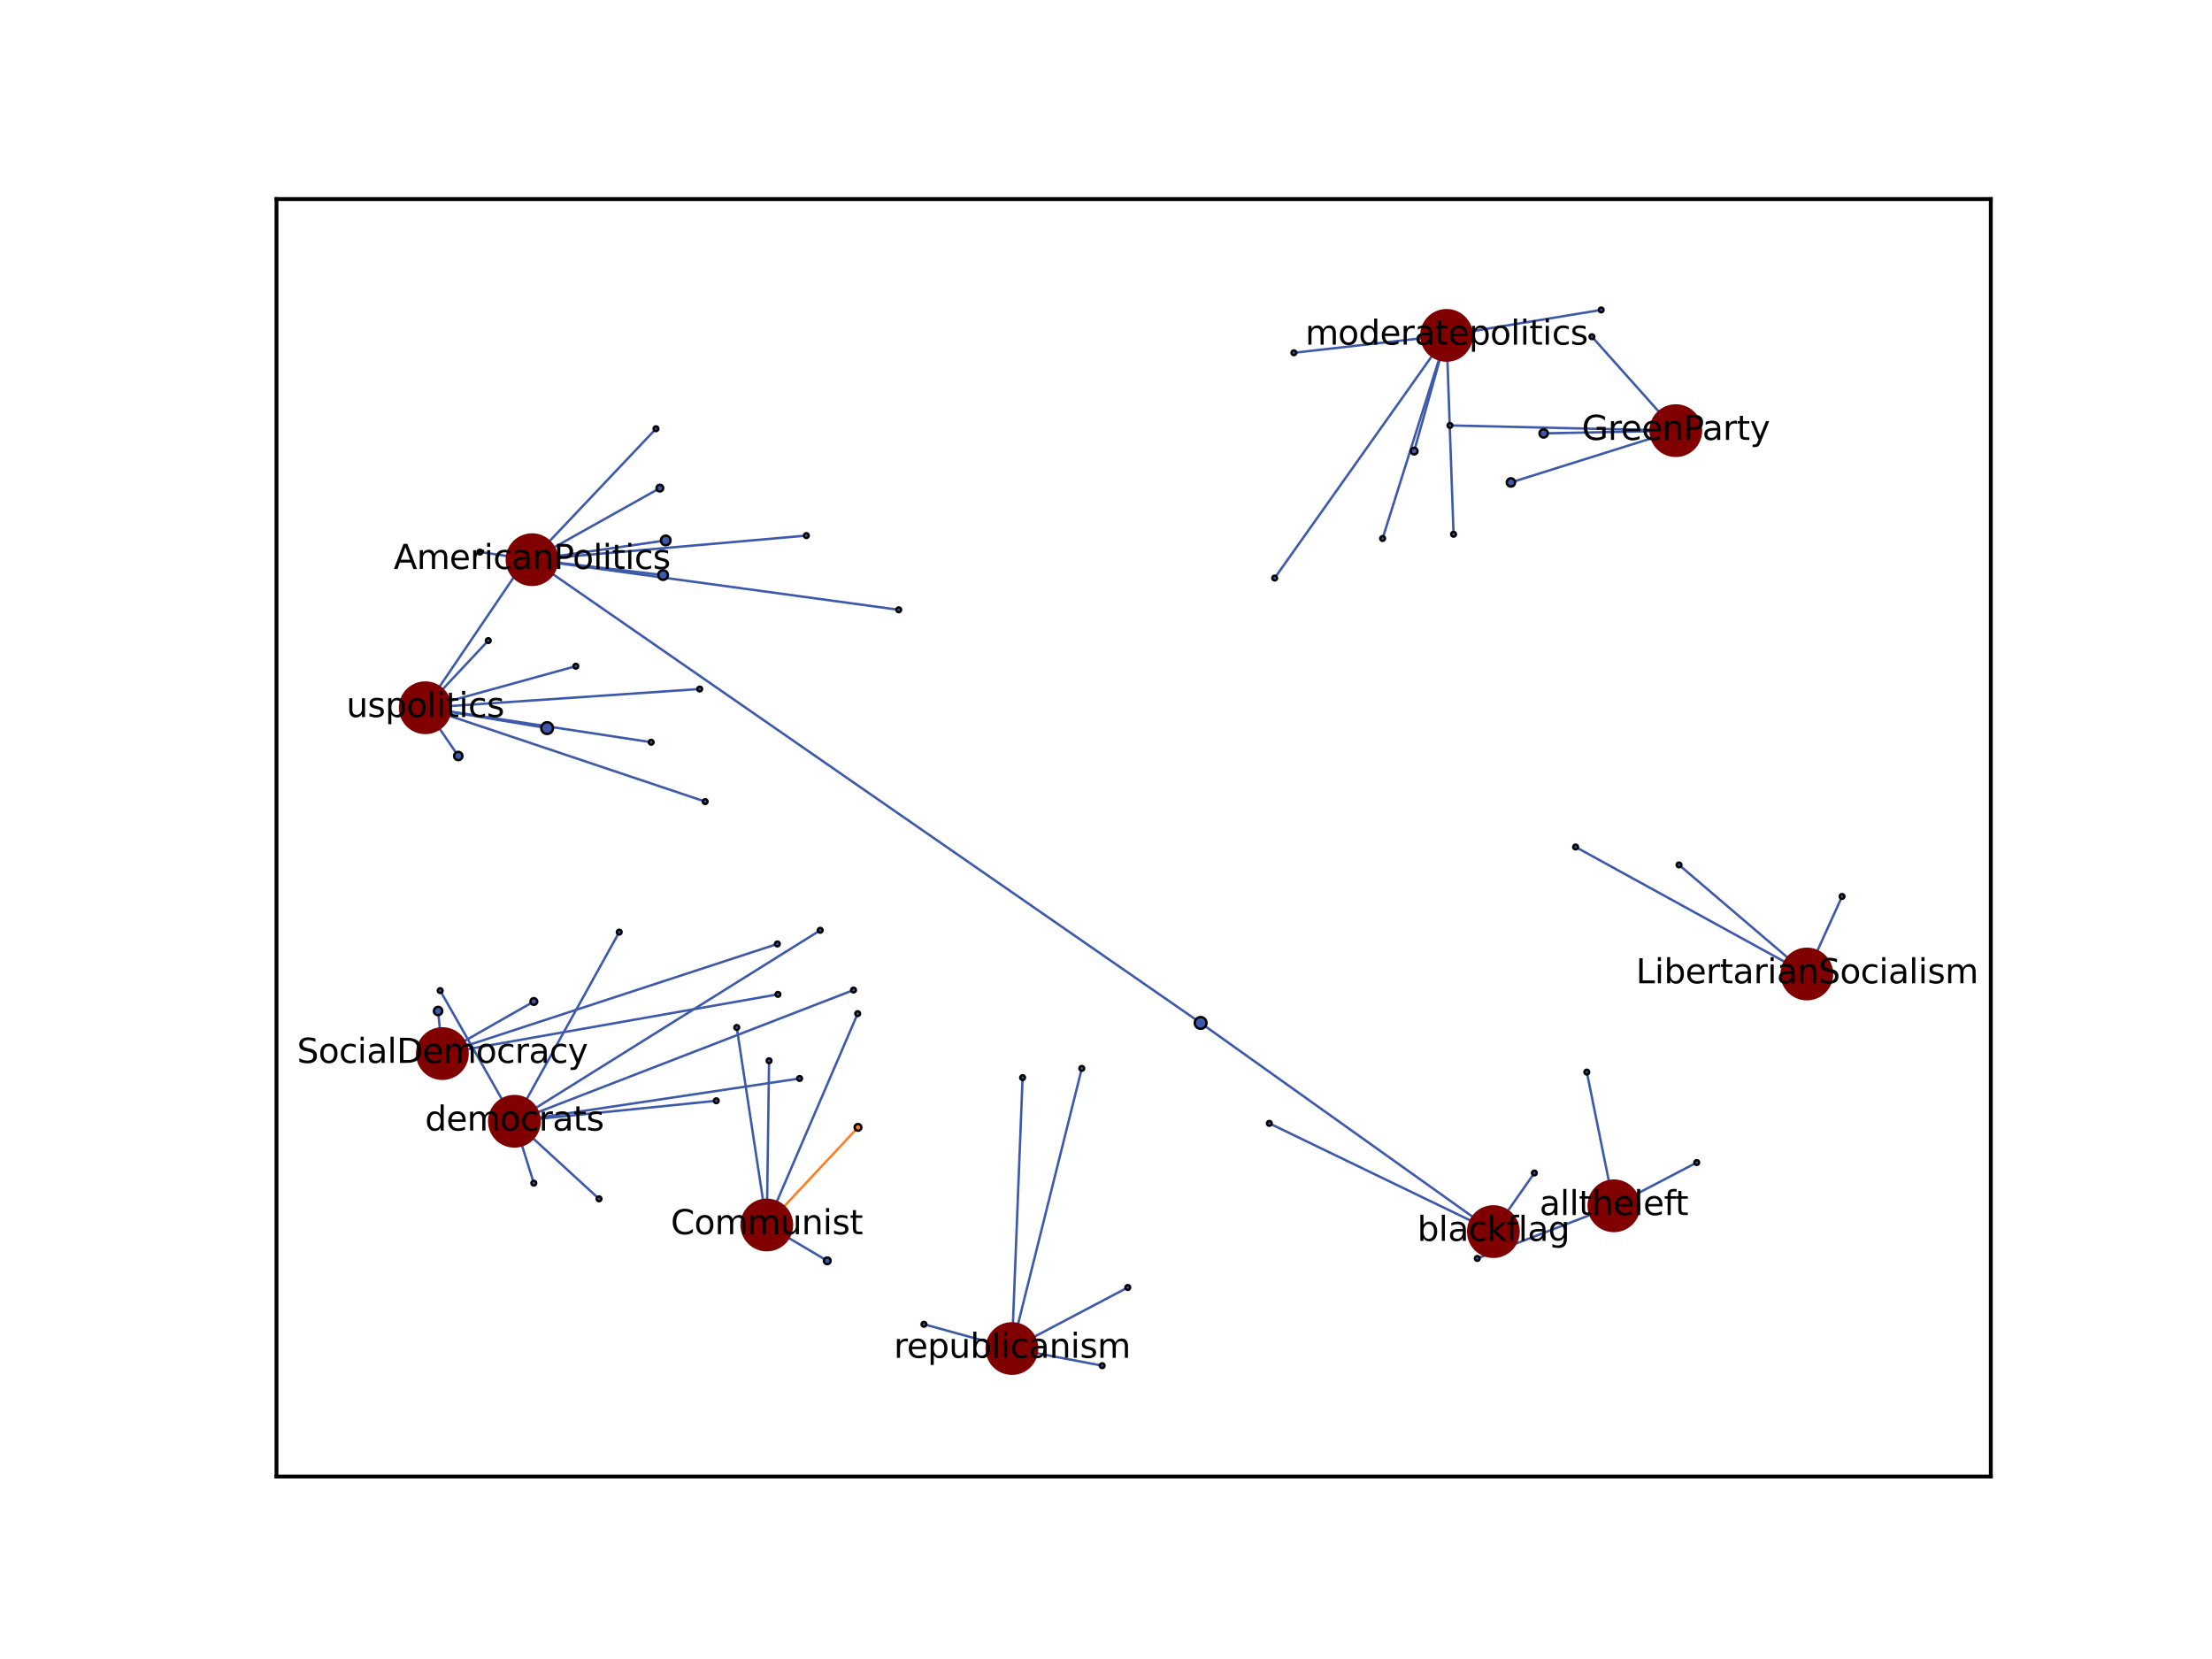 <?xml version="1.0" encoding="utf-8" standalone="no"?>
<!DOCTYPE svg PUBLIC "-//W3C//DTD SVG 1.1//EN"
  "http://www.w3.org/Graphics/SVG/1.1/DTD/svg11.dtd">
<svg xmlns:xlink="http://www.w3.org/1999/xlink" width="460.8pt" height="345.6pt" viewBox="0 0 460.8 345.6" xmlns="http://www.w3.org/2000/svg" version="1.1">
 <defs>
  <style type="text/css">*{stroke-linejoin: round; stroke-linecap: butt}</style>
 </defs>
 <g id="figure_1">
  <g id="patch_1">
   <path d="M 0 345.6 
L 460.8 345.6 
L 460.8 0 
L 0 0 
z
" style="fill: #ffffff"/>
  </g>
  <g id="axes_1">
   <g id="patch_2">
    <path d="M 57.6 307.584 
L 414.72 307.584 
L 414.72 41.472 
L 57.6 41.472 
z
" style="fill: #ffffff"/>
   </g>
   <g id="LineCollection_1">
    <path d="M 330.562 223.337 
L 336.2 251.193 
" clip-path="url(#p4b4dff057a)" style="fill: none; stroke: #3d59ab; stroke-width: 0.5"/>
    <path d="M 307.742 262.159 
L 336.2 251.193 
" clip-path="url(#p4b4dff057a)" style="fill: none; stroke: #3d59ab; stroke-width: 0.5"/>
    <path d="M 353.46 242.179 
L 336.2 251.193 
" clip-path="url(#p4b4dff057a)" style="fill: none; stroke: #3d59ab; stroke-width: 0.5"/>
    <path d="M 138.681 112.582 
L 110.825 116.594 
" clip-path="url(#p4b4dff057a)" style="fill: none; stroke: #3d59ab; stroke-width: 0.5"/>
    <path d="M 187.222 127.03 
L 110.825 116.594 
" clip-path="url(#p4b4dff057a)" style="fill: none; stroke: #3d59ab; stroke-width: 0.5"/>
    <path d="M 138.137 119.798 
L 110.825 116.594 
" clip-path="url(#p4b4dff057a)" style="fill: none; stroke: #3d59ab; stroke-width: 0.5"/>
    <path d="M 167.98 111.573 
L 110.825 116.594 
" clip-path="url(#p4b4dff057a)" style="fill: none; stroke: #3d59ab; stroke-width: 0.5"/>
    <path d="M 137.464 101.682 
L 110.825 116.594 
" clip-path="url(#p4b4dff057a)" style="fill: none; stroke: #3d59ab; stroke-width: 0.5"/>
    <path d="M 136.651 89.314 
L 110.825 116.594 
" clip-path="url(#p4b4dff057a)" style="fill: none; stroke: #3d59ab; stroke-width: 0.5"/>
    <path d="M 99.97 115.007 
L 110.825 116.594 
" clip-path="url(#p4b4dff057a)" style="fill: none; stroke: #3d59ab; stroke-width: 0.5"/>
    <path d="M 250.113 213.097 
L 110.825 116.594 
" clip-path="url(#p4b4dff057a)" style="fill: none; stroke: #3d59ab; stroke-width: 0.5"/>
    <path d="M 250.113 213.097 
L 311.099 256.562 
" clip-path="url(#p4b4dff057a)" style="fill: none; stroke: #3d59ab; stroke-width: 0.5"/>
    <path d="M 319.637 244.354 
L 311.099 256.562 
" clip-path="url(#p4b4dff057a)" style="fill: none; stroke: #3d59ab; stroke-width: 0.5"/>
    <path d="M 264.425 234.018 
L 311.099 256.562 
" clip-path="url(#p4b4dff057a)" style="fill: none; stroke: #3d59ab; stroke-width: 0.5"/>
    <path d="M 160.212 220.968 
L 159.738 255.186 
" clip-path="url(#p4b4dff057a)" style="fill: none; stroke: #3d59ab; stroke-width: 0.5"/>
    <path d="M 178.74 234.853 
L 159.738 255.186 
" clip-path="url(#p4b4dff057a)" style="fill: none; stroke: #ff7f24; stroke-width: 0.5"/>
    <path d="M 178.671 211.155 
L 159.738 255.186 
" clip-path="url(#p4b4dff057a)" style="fill: none; stroke: #3d59ab; stroke-width: 0.5"/>
    <path d="M 153.478 214.037 
L 159.738 255.186 
" clip-path="url(#p4b4dff057a)" style="fill: none; stroke: #3d59ab; stroke-width: 0.5"/>
    <path d="M 172.335 262.65 
L 159.738 255.186 
" clip-path="url(#p4b4dff057a)" style="fill: none; stroke: #3d59ab; stroke-width: 0.5"/>
    <path d="M 128.996 194.177 
L 107.165 233.58 
" clip-path="url(#p4b4dff057a)" style="fill: none; stroke: #3d59ab; stroke-width: 0.5"/>
    <path d="M 177.805 206.246 
L 107.165 233.58 
" clip-path="url(#p4b4dff057a)" style="fill: none; stroke: #3d59ab; stroke-width: 0.5"/>
    <path d="M 91.702 206.364 
L 107.165 233.58 
" clip-path="url(#p4b4dff057a)" style="fill: none; stroke: #3d59ab; stroke-width: 0.5"/>
    <path d="M 124.787 249.739 
L 107.165 233.58 
" clip-path="url(#p4b4dff057a)" style="fill: none; stroke: #3d59ab; stroke-width: 0.5"/>
    <path d="M 166.571 224.667 
L 107.165 233.58 
" clip-path="url(#p4b4dff057a)" style="fill: none; stroke: #3d59ab; stroke-width: 0.5"/>
    <path d="M 149.212 229.311 
L 107.165 233.58 
" clip-path="url(#p4b4dff057a)" style="fill: none; stroke: #3d59ab; stroke-width: 0.5"/>
    <path d="M 170.867 193.796 
L 107.165 233.58 
" clip-path="url(#p4b4dff057a)" style="fill: none; stroke: #3d59ab; stroke-width: 0.5"/>
    <path d="M 111.201 246.472 
L 107.165 233.58 
" clip-path="url(#p4b4dff057a)" style="fill: none; stroke: #3d59ab; stroke-width: 0.5"/>
    <path d="M 302.046 88.627 
L 349.092 89.714 
" clip-path="url(#p4b4dff057a)" style="fill: none; stroke: #3d59ab; stroke-width: 0.5"/>
    <path d="M 314.751 100.5 
L 349.092 89.714 
" clip-path="url(#p4b4dff057a)" style="fill: none; stroke: #3d59ab; stroke-width: 0.5"/>
    <path d="M 321.569 90.28 
L 349.092 89.714 
" clip-path="url(#p4b4dff057a)" style="fill: none; stroke: #3d59ab; stroke-width: 0.5"/>
    <path d="M 331.633 70.15 
L 349.092 89.714 
" clip-path="url(#p4b4dff057a)" style="fill: none; stroke: #3d59ab; stroke-width: 0.5"/>
    <path d="M 383.73 186.746 
L 376.4 202.901 
" clip-path="url(#p4b4dff057a)" style="fill: none; stroke: #3d59ab; stroke-width: 0.5"/>
    <path d="M 349.772 180.178 
L 376.4 202.901 
" clip-path="url(#p4b4dff057a)" style="fill: none; stroke: #3d59ab; stroke-width: 0.5"/>
    <path d="M 328.226 176.443 
L 376.4 202.901 
" clip-path="url(#p4b4dff057a)" style="fill: none; stroke: #3d59ab; stroke-width: 0.5"/>
    <path d="M 269.542 73.488 
L 301.344 69.868 
" clip-path="url(#p4b4dff057a)" style="fill: none; stroke: #3d59ab; stroke-width: 0.5"/>
    <path d="M 288.022 112.178 
L 301.344 69.868 
" clip-path="url(#p4b4dff057a)" style="fill: none; stroke: #3d59ab; stroke-width: 0.5"/>
    <path d="M 333.557 64.564 
L 301.344 69.868 
" clip-path="url(#p4b4dff057a)" style="fill: none; stroke: #3d59ab; stroke-width: 0.5"/>
    <path d="M 265.538 120.415 
L 301.344 69.868 
" clip-path="url(#p4b4dff057a)" style="fill: none; stroke: #3d59ab; stroke-width: 0.5"/>
    <path d="M 302.801 111.289 
L 301.344 69.868 
" clip-path="url(#p4b4dff057a)" style="fill: none; stroke: #3d59ab; stroke-width: 0.5"/>
    <path d="M 294.595 93.967 
L 301.344 69.868 
" clip-path="url(#p4b4dff057a)" style="fill: none; stroke: #3d59ab; stroke-width: 0.5"/>
    <path d="M 234.937 268.202 
L 210.807 280.921 
" clip-path="url(#p4b4dff057a)" style="fill: none; stroke: #3d59ab; stroke-width: 0.5"/>
    <path d="M 213.027 224.486 
L 210.807 280.921 
" clip-path="url(#p4b4dff057a)" style="fill: none; stroke: #3d59ab; stroke-width: 0.5"/>
    <path d="M 225.361 222.564 
L 210.807 280.921 
" clip-path="url(#p4b4dff057a)" style="fill: none; stroke: #3d59ab; stroke-width: 0.5"/>
    <path d="M 229.605 284.492 
L 210.807 280.921 
" clip-path="url(#p4b4dff057a)" style="fill: none; stroke: #3d59ab; stroke-width: 0.5"/>
    <path d="M 192.477 275.869 
L 210.807 280.921 
" clip-path="url(#p4b4dff057a)" style="fill: none; stroke: #3d59ab; stroke-width: 0.5"/>
    <path d="M 91.262 210.611 
L 92.154 219.482 
" clip-path="url(#p4b4dff057a)" style="fill: none; stroke: #3d59ab; stroke-width: 0.5"/>
    <path d="M 161.94 196.642 
L 92.154 219.482 
" clip-path="url(#p4b4dff057a)" style="fill: none; stroke: #3d59ab; stroke-width: 0.5"/>
    <path d="M 162.062 207.139 
L 92.154 219.482 
" clip-path="url(#p4b4dff057a)" style="fill: none; stroke: #3d59ab; stroke-width: 0.5"/>
    <path d="M 111.209 208.629 
L 92.154 219.482 
" clip-path="url(#p4b4dff057a)" style="fill: none; stroke: #3d59ab; stroke-width: 0.5"/>
    <path d="M 145.76 143.534 
L 88.59 147.436 
" clip-path="url(#p4b4dff057a)" style="fill: none; stroke: #3d59ab; stroke-width: 0.5"/>
    <path d="M 95.465 157.485 
L 88.59 147.436 
" clip-path="url(#p4b4dff057a)" style="fill: none; stroke: #3d59ab; stroke-width: 0.5"/>
    <path d="M 146.903 166.984 
L 88.59 147.436 
" clip-path="url(#p4b4dff057a)" style="fill: none; stroke: #3d59ab; stroke-width: 0.5"/>
    <path d="M 113.978 151.677 
L 88.59 147.436 
" clip-path="url(#p4b4dff057a)" style="fill: none; stroke: #3d59ab; stroke-width: 0.5"/>
    <path d="M 135.657 154.618 
L 88.59 147.436 
" clip-path="url(#p4b4dff057a)" style="fill: none; stroke: #3d59ab; stroke-width: 0.5"/>
    <path d="M 119.955 138.78 
L 88.59 147.436 
" clip-path="url(#p4b4dff057a)" style="fill: none; stroke: #3d59ab; stroke-width: 0.5"/>
    <path d="M 101.721 133.445 
L 88.59 147.436 
" clip-path="url(#p4b4dff057a)" style="fill: none; stroke: #3d59ab; stroke-width: 0.5"/>
    <path d="M 111.33 113.895 
L 88.59 147.436 
" clip-path="url(#p4b4dff057a)" style="fill: none; stroke: #3d59ab; stroke-width: 0.5"/>
   </g>
   <g id="matplotlib.axis_1">
    <g id="xtick_1"/>
    <g id="xtick_2"/>
    <g id="xtick_3"/>
    <g id="xtick_4"/>
    <g id="xtick_5"/>
    <g id="xtick_6"/>
    <g id="xtick_7"/>
    <g id="xtick_8"/>
   </g>
   <g id="matplotlib.axis_2">
    <g id="ytick_1"/>
    <g id="ytick_2"/>
    <g id="ytick_3"/>
    <g id="ytick_4"/>
    <g id="ytick_5"/>
    <g id="ytick_6"/>
    <g id="ytick_7"/>
    <g id="ytick_8"/>
   </g>
   <g id="PathCollection_1">
    <path d="M 330.562 223.837 
C 330.695 223.837 330.822 223.784 330.916 223.69 
C 331.009 223.597 331.062 223.469 331.062 223.337 
C 331.062 223.204 331.009 223.077 330.916 222.983 
C 330.822 222.89 330.695 222.837 330.562 222.837 
C 330.43 222.837 330.302 222.89 330.209 222.983 
C 330.115 223.077 330.062 223.204 330.062 223.337 
C 330.062 223.469 330.115 223.597 330.209 223.69 
C 330.302 223.784 330.43 223.837 330.562 223.837 
z
" clip-path="url(#p4b4dff057a)" style="fill: #3d59ab; stroke: #000000; stroke-width: 0.5"/>
    <path d="M 307.742 262.659 
C 307.874 262.659 308.002 262.606 308.095 262.512 
C 308.189 262.419 308.242 262.291 308.242 262.159 
C 308.242 262.026 308.189 261.899 308.095 261.805 
C 308.002 261.711 307.874 261.659 307.742 261.659 
C 307.609 261.659 307.482 261.711 307.388 261.805 
C 307.294 261.899 307.242 262.026 307.242 262.159 
C 307.242 262.291 307.294 262.419 307.388 262.512 
C 307.482 262.606 307.609 262.659 307.742 262.659 
z
" clip-path="url(#p4b4dff057a)" style="fill: #3d59ab; stroke: #000000; stroke-width: 0.5"/>
    <path d="M 353.46 242.679 
C 353.592 242.679 353.719 242.627 353.813 242.533 
C 353.907 242.439 353.96 242.312 353.96 242.179 
C 353.96 242.047 353.907 241.92 353.813 241.826 
C 353.719 241.732 353.592 241.679 353.46 241.679 
C 353.327 241.679 353.2 241.732 353.106 241.826 
C 353.012 241.92 352.96 242.047 352.96 242.179 
C 352.96 242.312 353.012 242.439 353.106 242.533 
C 353.2 242.627 353.327 242.679 353.46 242.679 
z
" clip-path="url(#p4b4dff057a)" style="fill: #3d59ab; stroke: #000000; stroke-width: 0.5"/>
    <path d="M 138.681 113.582 
C 138.946 113.582 139.201 113.477 139.388 113.289 
C 139.576 113.102 139.681 112.848 139.681 112.582 
C 139.681 112.317 139.576 112.063 139.388 111.875 
C 139.201 111.688 138.946 111.582 138.681 111.582 
C 138.416 111.582 138.162 111.688 137.974 111.875 
C 137.787 112.063 137.681 112.317 137.681 112.582 
C 137.681 112.848 137.787 113.102 137.974 113.289 
C 138.162 113.477 138.416 113.582 138.681 113.582 
z
" clip-path="url(#p4b4dff057a)" style="fill: #3d59ab; stroke: #000000; stroke-width: 0.5"/>
    <path d="M 187.222 127.53 
C 187.354 127.53 187.481 127.478 187.575 127.384 
C 187.669 127.29 187.722 127.163 187.722 127.03 
C 187.722 126.898 187.669 126.771 187.575 126.677 
C 187.481 126.583 187.354 126.53 187.222 126.53 
C 187.089 126.53 186.962 126.583 186.868 126.677 
C 186.774 126.771 186.722 126.898 186.722 127.03 
C 186.722 127.163 186.774 127.29 186.868 127.384 
C 186.962 127.478 187.089 127.53 187.222 127.53 
z
" clip-path="url(#p4b4dff057a)" style="fill: #3d59ab; stroke: #000000; stroke-width: 0.5"/>
    <path d="M 138.137 120.798 
C 138.402 120.798 138.657 120.693 138.844 120.506 
C 139.032 120.318 139.137 120.064 139.137 119.798 
C 139.137 119.533 139.032 119.279 138.844 119.091 
C 138.657 118.904 138.402 118.798 138.137 118.798 
C 137.872 118.798 137.617 118.904 137.43 119.091 
C 137.242 119.279 137.137 119.533 137.137 119.798 
C 137.137 120.064 137.242 120.318 137.43 120.506 
C 137.617 120.693 137.872 120.798 138.137 120.798 
z
" clip-path="url(#p4b4dff057a)" style="fill: #3d59ab; stroke: #000000; stroke-width: 0.5"/>
    <path d="M 167.98 112.073 
C 168.113 112.073 168.24 112.02 168.334 111.926 
C 168.427 111.833 168.48 111.705 168.48 111.573 
C 168.48 111.44 168.427 111.313 168.334 111.219 
C 168.24 111.126 168.113 111.073 167.98 111.073 
C 167.847 111.073 167.72 111.126 167.626 111.219 
C 167.533 111.313 167.48 111.44 167.48 111.573 
C 167.48 111.705 167.533 111.833 167.626 111.926 
C 167.72 112.02 167.847 112.073 167.98 112.073 
z
" clip-path="url(#p4b4dff057a)" style="fill: #3d59ab; stroke: #000000; stroke-width: 0.5"/>
    <path d="M 137.464 102.389 
C 137.651 102.389 137.831 102.314 137.964 102.182 
C 138.096 102.049 138.171 101.869 138.171 101.682 
C 138.171 101.494 138.096 101.314 137.964 101.182 
C 137.831 101.049 137.651 100.975 137.464 100.975 
C 137.276 100.975 137.096 101.049 136.964 101.182 
C 136.831 101.314 136.757 101.494 136.757 101.682 
C 136.757 101.869 136.831 102.049 136.964 102.182 
C 137.096 102.314 137.276 102.389 137.464 102.389 
z
" clip-path="url(#p4b4dff057a)" style="fill: #3d59ab; stroke: #000000; stroke-width: 0.5"/>
    <path d="M 136.651 89.814 
C 136.784 89.814 136.911 89.761 137.005 89.668 
C 137.098 89.574 137.151 89.447 137.151 89.314 
C 137.151 89.181 137.098 89.054 137.005 88.96 
C 136.911 88.867 136.784 88.814 136.651 88.814 
C 136.518 88.814 136.391 88.867 136.297 88.96 
C 136.204 89.054 136.151 89.181 136.151 89.314 
C 136.151 89.447 136.204 89.574 136.297 89.668 
C 136.391 89.761 136.518 89.814 136.651 89.814 
z
" clip-path="url(#p4b4dff057a)" style="fill: #3d59ab; stroke: #000000; stroke-width: 0.5"/>
    <path d="M 99.97 115.507 
C 100.102 115.507 100.229 115.454 100.323 115.361 
C 100.417 115.267 100.47 115.14 100.47 115.007 
C 100.47 114.874 100.417 114.747 100.323 114.653 
C 100.229 114.56 100.102 114.507 99.97 114.507 
C 99.837 114.507 99.71 114.56 99.616 114.653 
C 99.522 114.747 99.47 114.874 99.47 115.007 
C 99.47 115.14 99.522 115.267 99.616 115.361 
C 99.71 115.454 99.837 115.507 99.97 115.507 
z
" clip-path="url(#p4b4dff057a)" style="fill: #3d59ab; stroke: #000000; stroke-width: 0.5"/>
    <path d="M 250.113 214.321 
C 250.438 214.321 250.749 214.192 250.979 213.963 
C 251.209 213.733 251.338 213.421 251.338 213.097 
C 251.338 212.772 251.209 212.46 250.979 212.231 
C 250.749 212.001 250.438 211.872 250.113 211.872 
C 249.788 211.872 249.477 212.001 249.247 212.231 
C 249.017 212.46 248.888 212.772 248.888 213.097 
C 248.888 213.421 249.017 213.733 249.247 213.963 
C 249.477 214.192 249.788 214.321 250.113 214.321 
z
" clip-path="url(#p4b4dff057a)" style="fill: #3d59ab; stroke: #000000; stroke-width: 0.5"/>
    <path d="M 319.637 244.854 
C 319.77 244.854 319.897 244.801 319.991 244.708 
C 320.084 244.614 320.137 244.487 320.137 244.354 
C 320.137 244.221 320.084 244.094 319.991 244 
C 319.897 243.907 319.77 243.854 319.637 243.854 
C 319.505 243.854 319.377 243.907 319.284 244 
C 319.19 244.094 319.137 244.221 319.137 244.354 
C 319.137 244.487 319.19 244.614 319.284 244.708 
C 319.377 244.801 319.505 244.854 319.637 244.854 
z
" clip-path="url(#p4b4dff057a)" style="fill: #3d59ab; stroke: #000000; stroke-width: 0.5"/>
    <path d="M 264.425 234.518 
C 264.558 234.518 264.685 234.465 264.779 234.371 
C 264.873 234.278 264.925 234.15 264.925 234.018 
C 264.925 233.885 264.873 233.758 264.779 233.664 
C 264.685 233.57 264.558 233.518 264.425 233.518 
C 264.293 233.518 264.166 233.57 264.072 233.664 
C 263.978 233.758 263.925 233.885 263.925 234.018 
C 263.925 234.15 263.978 234.278 264.072 234.371 
C 264.166 234.465 264.293 234.518 264.425 234.518 
z
" clip-path="url(#p4b4dff057a)" style="fill: #3d59ab; stroke: #000000; stroke-width: 0.5"/>
    <path d="M 160.212 221.468 
C 160.344 221.468 160.472 221.416 160.565 221.322 
C 160.659 221.228 160.712 221.101 160.712 220.968 
C 160.712 220.836 160.659 220.708 160.565 220.615 
C 160.472 220.521 160.344 220.468 160.212 220.468 
C 160.079 220.468 159.952 220.521 159.858 220.615 
C 159.764 220.708 159.712 220.836 159.712 220.968 
C 159.712 221.101 159.764 221.228 159.858 221.322 
C 159.952 221.416 160.079 221.468 160.212 221.468 
z
" clip-path="url(#p4b4dff057a)" style="fill: #3d59ab; stroke: #000000; stroke-width: 0.5"/>
    <path d="M 178.74 235.56 
C 178.927 235.56 179.107 235.486 179.24 235.353 
C 179.372 235.221 179.447 235.041 179.447 234.853 
C 179.447 234.666 179.372 234.486 179.24 234.353 
C 179.107 234.221 178.927 234.146 178.74 234.146 
C 178.552 234.146 178.372 234.221 178.24 234.353 
C 178.107 234.486 178.032 234.666 178.032 234.853 
C 178.032 235.041 178.107 235.221 178.24 235.353 
C 178.372 235.486 178.552 235.56 178.74 235.56 
z
" clip-path="url(#p4b4dff057a)" style="fill: #ff7f24; stroke: #000000; stroke-width: 0.5"/>
    <path d="M 178.671 211.655 
C 178.803 211.655 178.93 211.603 179.024 211.509 
C 179.118 211.415 179.171 211.288 179.171 211.155 
C 179.171 211.023 179.118 210.896 179.024 210.802 
C 178.93 210.708 178.803 210.655 178.671 210.655 
C 178.538 210.655 178.411 210.708 178.317 210.802 
C 178.223 210.896 178.171 211.023 178.171 211.155 
C 178.171 211.288 178.223 211.415 178.317 211.509 
C 178.411 211.603 178.538 211.655 178.671 211.655 
z
" clip-path="url(#p4b4dff057a)" style="fill: #3d59ab; stroke: #000000; stroke-width: 0.5"/>
    <path d="M 153.478 214.537 
C 153.61 214.537 153.737 214.485 153.831 214.391 
C 153.925 214.297 153.978 214.17 153.978 214.037 
C 153.978 213.905 153.925 213.778 153.831 213.684 
C 153.737 213.59 153.61 213.537 153.478 213.537 
C 153.345 213.537 153.218 213.59 153.124 213.684 
C 153.03 213.778 152.978 213.905 152.978 214.037 
C 152.978 214.17 153.03 214.297 153.124 214.391 
C 153.218 214.485 153.345 214.537 153.478 214.537 
z
" clip-path="url(#p4b4dff057a)" style="fill: #3d59ab; stroke: #000000; stroke-width: 0.5"/>
    <path d="M 172.335 263.357 
C 172.523 263.357 172.703 263.283 172.835 263.15 
C 172.968 263.018 173.042 262.838 173.042 262.65 
C 173.042 262.463 172.968 262.283 172.835 262.15 
C 172.703 262.018 172.523 261.943 172.335 261.943 
C 172.148 261.943 171.968 262.018 171.835 262.15 
C 171.703 262.283 171.628 262.463 171.628 262.65 
C 171.628 262.838 171.703 263.018 171.835 263.15 
C 171.968 263.283 172.148 263.357 172.335 263.357 
z
" clip-path="url(#p4b4dff057a)" style="fill: #3d59ab; stroke: #000000; stroke-width: 0.5"/>
    <path d="M 128.996 194.677 
C 129.129 194.677 129.256 194.625 129.35 194.531 
C 129.444 194.437 129.496 194.31 129.496 194.177 
C 129.496 194.045 129.444 193.918 129.35 193.824 
C 129.256 193.73 129.129 193.677 128.996 193.677 
C 128.864 193.677 128.737 193.73 128.643 193.824 
C 128.549 193.918 128.496 194.045 128.496 194.177 
C 128.496 194.31 128.549 194.437 128.643 194.531 
C 128.737 194.625 128.864 194.677 128.996 194.677 
z
" clip-path="url(#p4b4dff057a)" style="fill: #3d59ab; stroke: #000000; stroke-width: 0.5"/>
    <path d="M 177.805 206.746 
C 177.937 206.746 178.065 206.694 178.158 206.6 
C 178.252 206.506 178.305 206.379 178.305 206.246 
C 178.305 206.114 178.252 205.986 178.158 205.893 
C 178.065 205.799 177.937 205.746 177.805 205.746 
C 177.672 205.746 177.545 205.799 177.451 205.893 
C 177.357 205.986 177.305 206.114 177.305 206.246 
C 177.305 206.379 177.357 206.506 177.451 206.6 
C 177.545 206.694 177.672 206.746 177.805 206.746 
z
" clip-path="url(#p4b4dff057a)" style="fill: #3d59ab; stroke: #000000; stroke-width: 0.5"/>
    <path d="M 91.702 206.864 
C 91.834 206.864 91.961 206.811 92.055 206.718 
C 92.149 206.624 92.202 206.497 92.202 206.364 
C 92.202 206.232 92.149 206.104 92.055 206.011 
C 91.961 205.917 91.834 205.864 91.702 205.864 
C 91.569 205.864 91.442 205.917 91.348 206.011 
C 91.254 206.104 91.202 206.232 91.202 206.364 
C 91.202 206.497 91.254 206.624 91.348 206.718 
C 91.442 206.811 91.569 206.864 91.702 206.864 
z
" clip-path="url(#p4b4dff057a)" style="fill: #3d59ab; stroke: #000000; stroke-width: 0.5"/>
    <path d="M 124.787 250.239 
C 124.92 250.239 125.047 250.186 125.141 250.092 
C 125.235 249.999 125.287 249.871 125.287 249.739 
C 125.287 249.606 125.235 249.479 125.141 249.385 
C 125.047 249.292 124.92 249.239 124.787 249.239 
C 124.655 249.239 124.528 249.292 124.434 249.385 
C 124.34 249.479 124.287 249.606 124.287 249.739 
C 124.287 249.871 124.34 249.999 124.434 250.092 
C 124.528 250.186 124.655 250.239 124.787 250.239 
z
" clip-path="url(#p4b4dff057a)" style="fill: #3d59ab; stroke: #000000; stroke-width: 0.5"/>
    <path d="M 166.571 225.167 
C 166.703 225.167 166.83 225.114 166.924 225.02 
C 167.018 224.926 167.071 224.799 167.071 224.667 
C 167.071 224.534 167.018 224.407 166.924 224.313 
C 166.83 224.219 166.703 224.167 166.571 224.167 
C 166.438 224.167 166.311 224.219 166.217 224.313 
C 166.123 224.407 166.071 224.534 166.071 224.667 
C 166.071 224.799 166.123 224.926 166.217 225.02 
C 166.311 225.114 166.438 225.167 166.571 225.167 
z
" clip-path="url(#p4b4dff057a)" style="fill: #3d59ab; stroke: #000000; stroke-width: 0.5"/>
    <path d="M 149.212 229.811 
C 149.345 229.811 149.472 229.758 149.566 229.664 
C 149.66 229.57 149.712 229.443 149.712 229.311 
C 149.712 229.178 149.66 229.051 149.566 228.957 
C 149.472 228.863 149.345 228.811 149.212 228.811 
C 149.08 228.811 148.953 228.863 148.859 228.957 
C 148.765 229.051 148.712 229.178 148.712 229.311 
C 148.712 229.443 148.765 229.57 148.859 229.664 
C 148.953 229.758 149.08 229.811 149.212 229.811 
z
" clip-path="url(#p4b4dff057a)" style="fill: #3d59ab; stroke: #000000; stroke-width: 0.5"/>
    <path d="M 170.867 194.296 
C 171 194.296 171.127 194.243 171.22 194.149 
C 171.314 194.056 171.367 193.928 171.367 193.796 
C 171.367 193.663 171.314 193.536 171.22 193.442 
C 171.127 193.348 171 193.296 170.867 193.296 
C 170.734 193.296 170.607 193.348 170.513 193.442 
C 170.42 193.536 170.367 193.663 170.367 193.796 
C 170.367 193.928 170.42 194.056 170.513 194.149 
C 170.607 194.243 170.734 194.296 170.867 194.296 
z
" clip-path="url(#p4b4dff057a)" style="fill: #3d59ab; stroke: #000000; stroke-width: 0.5"/>
    <path d="M 111.201 246.972 
C 111.333 246.972 111.46 246.919 111.554 246.825 
C 111.648 246.732 111.701 246.604 111.701 246.472 
C 111.701 246.339 111.648 246.212 111.554 246.118 
C 111.46 246.024 111.333 245.972 111.201 245.972 
C 111.068 245.972 110.941 246.024 110.847 246.118 
C 110.753 246.212 110.701 246.339 110.701 246.472 
C 110.701 246.604 110.753 246.732 110.847 246.825 
C 110.941 246.919 111.068 246.972 111.201 246.972 
z
" clip-path="url(#p4b4dff057a)" style="fill: #3d59ab; stroke: #000000; stroke-width: 0.5"/>
    <path d="M 302.046 89.127 
C 302.178 89.127 302.305 89.075 302.399 88.981 
C 302.493 88.887 302.546 88.76 302.546 88.627 
C 302.546 88.495 302.493 88.367 302.399 88.274 
C 302.305 88.18 302.178 88.127 302.046 88.127 
C 301.913 88.127 301.786 88.18 301.692 88.274 
C 301.598 88.367 301.546 88.495 301.546 88.627 
C 301.546 88.76 301.598 88.887 301.692 88.981 
C 301.786 89.075 301.913 89.127 302.046 89.127 
z
" clip-path="url(#p4b4dff057a)" style="fill: #3d59ab; stroke: #000000; stroke-width: 0.5"/>
    <path d="M 314.751 101.366 
C 314.98 101.366 315.201 101.275 315.363 101.113 
C 315.525 100.95 315.617 100.73 315.617 100.5 
C 315.617 100.271 315.525 100.05 315.363 99.888 
C 315.201 99.726 314.98 99.634 314.751 99.634 
C 314.521 99.634 314.301 99.726 314.138 99.888 
C 313.976 100.05 313.885 100.271 313.885 100.5 
C 313.885 100.73 313.976 100.95 314.138 101.113 
C 314.301 101.275 314.521 101.366 314.751 101.366 
z
" clip-path="url(#p4b4dff057a)" style="fill: #3d59ab; stroke: #000000; stroke-width: 0.5"/>
    <path d="M 321.569 91.146 
C 321.798 91.146 322.019 91.055 322.181 90.892 
C 322.344 90.73 322.435 90.51 322.435 90.28 
C 322.435 90.05 322.344 89.83 322.181 89.668 
C 322.019 89.505 321.798 89.414 321.569 89.414 
C 321.339 89.414 321.119 89.505 320.956 89.668 
C 320.794 89.83 320.703 90.05 320.703 90.28 
C 320.703 90.51 320.794 90.73 320.956 90.892 
C 321.119 91.055 321.339 91.146 321.569 91.146 
z
" clip-path="url(#p4b4dff057a)" style="fill: #3d59ab; stroke: #000000; stroke-width: 0.5"/>
    <path d="M 331.633 70.65 
C 331.766 70.65 331.893 70.597 331.986 70.504 
C 332.08 70.41 332.133 70.283 332.133 70.15 
C 332.133 70.017 332.08 69.89 331.986 69.796 
C 331.893 69.703 331.766 69.65 331.633 69.65 
C 331.5 69.65 331.373 69.703 331.279 69.796 
C 331.186 69.89 331.133 70.017 331.133 70.15 
C 331.133 70.283 331.186 70.41 331.279 70.504 
C 331.373 70.597 331.5 70.65 331.633 70.65 
z
" clip-path="url(#p4b4dff057a)" style="fill: #3d59ab; stroke: #000000; stroke-width: 0.5"/>
    <path d="M 383.73 187.246 
C 383.863 187.246 383.99 187.194 384.084 187.1 
C 384.178 187.006 384.23 186.879 384.23 186.746 
C 384.23 186.614 384.178 186.487 384.084 186.393 
C 383.99 186.299 383.863 186.246 383.73 186.246 
C 383.598 186.246 383.47 186.299 383.377 186.393 
C 383.283 186.487 383.23 186.614 383.23 186.746 
C 383.23 186.879 383.283 187.006 383.377 187.1 
C 383.47 187.194 383.598 187.246 383.73 187.246 
z
" clip-path="url(#p4b4dff057a)" style="fill: #3d59ab; stroke: #000000; stroke-width: 0.5"/>
    <path d="M 349.772 180.678 
C 349.905 180.678 350.032 180.626 350.126 180.532 
C 350.22 180.438 350.272 180.311 350.272 180.178 
C 350.272 180.046 350.22 179.919 350.126 179.825 
C 350.032 179.731 349.905 179.678 349.772 179.678 
C 349.64 179.678 349.513 179.731 349.419 179.825 
C 349.325 179.919 349.272 180.046 349.272 180.178 
C 349.272 180.311 349.325 180.438 349.419 180.532 
C 349.513 180.626 349.64 180.678 349.772 180.678 
z
" clip-path="url(#p4b4dff057a)" style="fill: #3d59ab; stroke: #000000; stroke-width: 0.5"/>
    <path d="M 328.226 176.943 
C 328.359 176.943 328.486 176.89 328.58 176.796 
C 328.674 176.702 328.726 176.575 328.726 176.443 
C 328.726 176.31 328.674 176.183 328.58 176.089 
C 328.486 175.995 328.359 175.943 328.226 175.943 
C 328.094 175.943 327.967 175.995 327.873 176.089 
C 327.779 176.183 327.726 176.31 327.726 176.443 
C 327.726 176.575 327.779 176.702 327.873 176.796 
C 327.967 176.89 328.094 176.943 328.226 176.943 
z
" clip-path="url(#p4b4dff057a)" style="fill: #3d59ab; stroke: #000000; stroke-width: 0.5"/>
    <path d="M 269.542 73.988 
C 269.674 73.988 269.802 73.936 269.895 73.842 
C 269.989 73.748 270.042 73.621 270.042 73.488 
C 270.042 73.356 269.989 73.229 269.895 73.135 
C 269.802 73.041 269.674 72.988 269.542 72.988 
C 269.409 72.988 269.282 73.041 269.188 73.135 
C 269.094 73.229 269.042 73.356 269.042 73.488 
C 269.042 73.621 269.094 73.748 269.188 73.842 
C 269.282 73.936 269.409 73.988 269.542 73.988 
z
" clip-path="url(#p4b4dff057a)" style="fill: #3d59ab; stroke: #000000; stroke-width: 0.5"/>
    <path d="M 288.022 112.678 
C 288.154 112.678 288.281 112.625 288.375 112.531 
C 288.469 112.437 288.522 112.31 288.522 112.178 
C 288.522 112.045 288.469 111.918 288.375 111.824 
C 288.281 111.73 288.154 111.678 288.022 111.678 
C 287.889 111.678 287.762 111.73 287.668 111.824 
C 287.574 111.918 287.522 112.045 287.522 112.178 
C 287.522 112.31 287.574 112.437 287.668 112.531 
C 287.762 112.625 287.889 112.678 288.022 112.678 
z
" clip-path="url(#p4b4dff057a)" style="fill: #3d59ab; stroke: #000000; stroke-width: 0.5"/>
    <path d="M 333.557 65.064 
C 333.69 65.064 333.817 65.012 333.91 64.918 
C 334.004 64.824 334.057 64.697 334.057 64.564 
C 334.057 64.432 334.004 64.305 333.91 64.211 
C 333.817 64.117 333.69 64.064 333.557 64.064 
C 333.424 64.064 333.297 64.117 333.203 64.211 
C 333.11 64.305 333.057 64.432 333.057 64.564 
C 333.057 64.697 333.11 64.824 333.203 64.918 
C 333.297 65.012 333.424 65.064 333.557 65.064 
z
" clip-path="url(#p4b4dff057a)" style="fill: #3d59ab; stroke: #000000; stroke-width: 0.5"/>
    <path d="M 265.538 120.915 
C 265.671 120.915 265.798 120.863 265.892 120.769 
C 265.986 120.675 266.038 120.548 266.038 120.415 
C 266.038 120.283 265.986 120.156 265.892 120.062 
C 265.798 119.968 265.671 119.915 265.538 119.915 
C 265.406 119.915 265.279 119.968 265.185 120.062 
C 265.091 120.156 265.038 120.283 265.038 120.415 
C 265.038 120.548 265.091 120.675 265.185 120.769 
C 265.279 120.863 265.406 120.915 265.538 120.915 
z
" clip-path="url(#p4b4dff057a)" style="fill: #3d59ab; stroke: #000000; stroke-width: 0.5"/>
    <path d="M 302.801 111.789 
C 302.933 111.789 303.06 111.736 303.154 111.642 
C 303.248 111.548 303.301 111.421 303.301 111.289 
C 303.301 111.156 303.248 111.029 303.154 110.935 
C 303.06 110.841 302.933 110.789 302.801 110.789 
C 302.668 110.789 302.541 110.841 302.447 110.935 
C 302.353 111.029 302.301 111.156 302.301 111.289 
C 302.301 111.421 302.353 111.548 302.447 111.642 
C 302.541 111.736 302.668 111.789 302.801 111.789 
z
" clip-path="url(#p4b4dff057a)" style="fill: #3d59ab; stroke: #000000; stroke-width: 0.5"/>
    <path d="M 294.595 94.674 
C 294.782 94.674 294.962 94.6 295.095 94.467 
C 295.227 94.335 295.302 94.155 295.302 93.967 
C 295.302 93.78 295.227 93.6 295.095 93.467 
C 294.962 93.335 294.782 93.26 294.595 93.26 
C 294.407 93.26 294.227 93.335 294.095 93.467 
C 293.962 93.6 293.888 93.78 293.888 93.967 
C 293.888 94.155 293.962 94.335 294.095 94.467 
C 294.227 94.6 294.407 94.674 294.595 94.674 
z
" clip-path="url(#p4b4dff057a)" style="fill: #3d59ab; stroke: #000000; stroke-width: 0.5"/>
    <path d="M 234.937 268.702 
C 235.069 268.702 235.196 268.649 235.29 268.556 
C 235.384 268.462 235.437 268.335 235.437 268.202 
C 235.437 268.07 235.384 267.942 235.29 267.849 
C 235.196 267.755 235.069 267.702 234.937 267.702 
C 234.804 267.702 234.677 267.755 234.583 267.849 
C 234.489 267.942 234.437 268.07 234.437 268.202 
C 234.437 268.335 234.489 268.462 234.583 268.556 
C 234.677 268.649 234.804 268.702 234.937 268.702 
z
" clip-path="url(#p4b4dff057a)" style="fill: #3d59ab; stroke: #000000; stroke-width: 0.5"/>
    <path d="M 213.027 224.986 
C 213.16 224.986 213.287 224.934 213.381 224.84 
C 213.474 224.746 213.527 224.619 213.527 224.486 
C 213.527 224.354 213.474 224.227 213.381 224.133 
C 213.287 224.039 213.16 223.986 213.027 223.986 
C 212.894 223.986 212.767 224.039 212.674 224.133 
C 212.58 224.227 212.527 224.354 212.527 224.486 
C 212.527 224.619 212.58 224.746 212.674 224.84 
C 212.767 224.934 212.894 224.986 213.027 224.986 
z
" clip-path="url(#p4b4dff057a)" style="fill: #3d59ab; stroke: #000000; stroke-width: 0.5"/>
    <path d="M 225.361 223.064 
C 225.493 223.064 225.621 223.011 225.714 222.917 
C 225.808 222.824 225.861 222.696 225.861 222.564 
C 225.861 222.431 225.808 222.304 225.714 222.21 
C 225.621 222.117 225.493 222.064 225.361 222.064 
C 225.228 222.064 225.101 222.117 225.007 222.21 
C 224.914 222.304 224.861 222.431 224.861 222.564 
C 224.861 222.696 224.914 222.824 225.007 222.917 
C 225.101 223.011 225.228 223.064 225.361 223.064 
z
" clip-path="url(#p4b4dff057a)" style="fill: #3d59ab; stroke: #000000; stroke-width: 0.5"/>
    <path d="M 229.605 284.992 
C 229.738 284.992 229.865 284.939 229.959 284.845 
C 230.053 284.751 230.105 284.624 230.105 284.492 
C 230.105 284.359 230.053 284.232 229.959 284.138 
C 229.865 284.044 229.738 283.992 229.605 283.992 
C 229.473 283.992 229.345 284.044 229.252 284.138 
C 229.158 284.232 229.105 284.359 229.105 284.492 
C 229.105 284.624 229.158 284.751 229.252 284.845 
C 229.345 284.939 229.473 284.992 229.605 284.992 
z
" clip-path="url(#p4b4dff057a)" style="fill: #3d59ab; stroke: #000000; stroke-width: 0.5"/>
    <path d="M 192.477 276.369 
C 192.609 276.369 192.736 276.316 192.83 276.223 
C 192.924 276.129 192.977 276.002 192.977 275.869 
C 192.977 275.736 192.924 275.609 192.83 275.516 
C 192.736 275.422 192.609 275.369 192.477 275.369 
C 192.344 275.369 192.217 275.422 192.123 275.516 
C 192.029 275.609 191.977 275.736 191.977 275.869 
C 191.977 276.002 192.029 276.129 192.123 276.223 
C 192.217 276.316 192.344 276.369 192.477 276.369 
z
" clip-path="url(#p4b4dff057a)" style="fill: #3d59ab; stroke: #000000; stroke-width: 0.5"/>
    <path d="M 91.262 211.477 
C 91.492 211.477 91.712 211.386 91.874 211.223 
C 92.037 211.061 92.128 210.84 92.128 210.611 
C 92.128 210.381 92.037 210.161 91.874 209.998 
C 91.712 209.836 91.492 209.745 91.262 209.745 
C 91.032 209.745 90.812 209.836 90.65 209.998 
C 90.487 210.161 90.396 210.381 90.396 210.611 
C 90.396 210.84 90.487 211.061 90.65 211.223 
C 90.812 211.386 91.032 211.477 91.262 211.477 
z
" clip-path="url(#p4b4dff057a)" style="fill: #3d59ab; stroke: #000000; stroke-width: 0.5"/>
    <path d="M 161.94 197.142 
C 162.073 197.142 162.2 197.089 162.294 196.996 
C 162.387 196.902 162.44 196.775 162.44 196.642 
C 162.44 196.51 162.387 196.382 162.294 196.289 
C 162.2 196.195 162.073 196.142 161.94 196.142 
C 161.807 196.142 161.68 196.195 161.586 196.289 
C 161.493 196.382 161.44 196.51 161.44 196.642 
C 161.44 196.775 161.493 196.902 161.586 196.996 
C 161.68 197.089 161.807 197.142 161.94 197.142 
z
" clip-path="url(#p4b4dff057a)" style="fill: #3d59ab; stroke: #000000; stroke-width: 0.5"/>
    <path d="M 162.062 207.639 
C 162.194 207.639 162.321 207.586 162.415 207.492 
C 162.509 207.398 162.562 207.271 162.562 207.139 
C 162.562 207.006 162.509 206.879 162.415 206.785 
C 162.321 206.691 162.194 206.639 162.062 206.639 
C 161.929 206.639 161.802 206.691 161.708 206.785 
C 161.614 206.879 161.562 207.006 161.562 207.139 
C 161.562 207.271 161.614 207.398 161.708 207.492 
C 161.802 207.586 161.929 207.639 162.062 207.639 
z
" clip-path="url(#p4b4dff057a)" style="fill: #3d59ab; stroke: #000000; stroke-width: 0.5"/>
    <path d="M 111.209 209.336 
C 111.397 209.336 111.577 209.262 111.709 209.129 
C 111.842 208.997 111.917 208.817 111.917 208.629 
C 111.917 208.442 111.842 208.262 111.709 208.129 
C 111.577 207.997 111.397 207.922 111.209 207.922 
C 111.022 207.922 110.842 207.997 110.709 208.129 
C 110.577 208.262 110.502 208.442 110.502 208.629 
C 110.502 208.817 110.577 208.997 110.709 209.129 
C 110.842 209.262 111.022 209.336 111.209 209.336 
z
" clip-path="url(#p4b4dff057a)" style="fill: #3d59ab; stroke: #000000; stroke-width: 0.5"/>
    <path d="M 145.76 144.034 
C 145.893 144.034 146.02 143.981 146.114 143.887 
C 146.208 143.794 146.26 143.666 146.26 143.534 
C 146.26 143.401 146.208 143.274 146.114 143.18 
C 146.02 143.086 145.893 143.034 145.76 143.034 
C 145.628 143.034 145.501 143.086 145.407 143.18 
C 145.313 143.274 145.26 143.401 145.26 143.534 
C 145.26 143.666 145.313 143.794 145.407 143.887 
C 145.501 143.981 145.628 144.034 145.76 144.034 
z
" clip-path="url(#p4b4dff057a)" style="fill: #3d59ab; stroke: #000000; stroke-width: 0.5"/>
    <path d="M 95.465 158.351 
C 95.695 158.351 95.915 158.259 96.078 158.097 
C 96.24 157.935 96.331 157.714 96.331 157.485 
C 96.331 157.255 96.24 157.035 96.078 156.872 
C 95.915 156.71 95.695 156.619 95.465 156.619 
C 95.236 156.619 95.015 156.71 94.853 156.872 
C 94.691 157.035 94.599 157.255 94.599 157.485 
C 94.599 157.714 94.691 157.935 94.853 158.097 
C 95.015 158.259 95.236 158.351 95.465 158.351 
z
" clip-path="url(#p4b4dff057a)" style="fill: #3d59ab; stroke: #000000; stroke-width: 0.5"/>
    <path d="M 146.903 167.484 
C 147.036 167.484 147.163 167.431 147.257 167.337 
C 147.351 167.243 147.403 167.116 147.403 166.984 
C 147.403 166.851 147.351 166.724 147.257 166.63 
C 147.163 166.536 147.036 166.484 146.903 166.484 
C 146.771 166.484 146.644 166.536 146.55 166.63 
C 146.456 166.724 146.403 166.851 146.403 166.984 
C 146.403 167.116 146.456 167.243 146.55 167.337 
C 146.644 167.431 146.771 167.484 146.903 167.484 
z
" clip-path="url(#p4b4dff057a)" style="fill: #3d59ab; stroke: #000000; stroke-width: 0.5"/>
    <path d="M 113.978 152.902 
C 114.303 152.902 114.614 152.773 114.844 152.543 
C 115.074 152.314 115.203 152.002 115.203 151.677 
C 115.203 151.353 115.074 151.041 114.844 150.811 
C 114.614 150.582 114.303 150.453 113.978 150.453 
C 113.653 150.453 113.342 150.582 113.112 150.811 
C 112.882 151.041 112.753 151.353 112.753 151.677 
C 112.753 152.002 112.882 152.314 113.112 152.543 
C 113.342 152.773 113.653 152.902 113.978 152.902 
z
" clip-path="url(#p4b4dff057a)" style="fill: #3d59ab; stroke: #000000; stroke-width: 0.5"/>
    <path d="M 135.657 155.118 
C 135.789 155.118 135.916 155.065 136.01 154.971 
C 136.104 154.878 136.157 154.75 136.157 154.618 
C 136.157 154.485 136.104 154.358 136.01 154.264 
C 135.916 154.17 135.789 154.118 135.657 154.118 
C 135.524 154.118 135.397 154.17 135.303 154.264 
C 135.209 154.358 135.157 154.485 135.157 154.618 
C 135.157 154.75 135.209 154.878 135.303 154.971 
C 135.397 155.065 135.524 155.118 135.657 155.118 
z
" clip-path="url(#p4b4dff057a)" style="fill: #3d59ab; stroke: #000000; stroke-width: 0.5"/>
    <path d="M 119.955 139.28 
C 120.087 139.28 120.214 139.227 120.308 139.134 
C 120.402 139.04 120.455 138.913 120.455 138.78 
C 120.455 138.647 120.402 138.52 120.308 138.426 
C 120.214 138.333 120.087 138.28 119.955 138.28 
C 119.822 138.28 119.695 138.333 119.601 138.426 
C 119.507 138.52 119.455 138.647 119.455 138.78 
C 119.455 138.913 119.507 139.04 119.601 139.134 
C 119.695 139.227 119.822 139.28 119.955 139.28 
z
" clip-path="url(#p4b4dff057a)" style="fill: #3d59ab; stroke: #000000; stroke-width: 0.5"/>
    <path d="M 101.721 133.945 
C 101.854 133.945 101.981 133.892 102.075 133.799 
C 102.169 133.705 102.221 133.578 102.221 133.445 
C 102.221 133.312 102.169 133.185 102.075 133.091 
C 101.981 132.998 101.854 132.945 101.721 132.945 
C 101.589 132.945 101.462 132.998 101.368 133.091 
C 101.274 133.185 101.221 133.312 101.221 133.445 
C 101.221 133.578 101.274 133.705 101.368 133.799 
C 101.462 133.892 101.589 133.945 101.721 133.945 
z
" clip-path="url(#p4b4dff057a)" style="fill: #3d59ab; stroke: #000000; stroke-width: 0.5"/>
    <path d="M 111.33 114.395 
C 111.462 114.395 111.589 114.342 111.683 114.249 
C 111.777 114.155 111.83 114.028 111.83 113.895 
C 111.83 113.762 111.777 113.635 111.683 113.541 
C 111.589 113.448 111.462 113.395 111.33 113.395 
C 111.197 113.395 111.07 113.448 110.976 113.541 
C 110.882 113.635 110.83 113.762 110.83 113.895 
C 110.83 114.028 110.882 114.155 110.976 114.249 
C 111.07 114.342 111.197 114.395 111.33 114.395 
z
" clip-path="url(#p4b4dff057a)" style="fill: #3d59ab; stroke: #000000; stroke-width: 0.5"/>
   </g>
   <g id="PathCollection_2">
    <path d="M 336.2 256.193 
C 337.526 256.193 338.798 255.666 339.735 254.729 
C 340.673 253.791 341.2 252.519 341.2 251.193 
C 341.2 249.867 340.673 248.595 339.735 247.658 
C 338.798 246.72 337.526 246.193 336.2 246.193 
C 334.874 246.193 333.602 246.72 332.664 247.658 
C 331.727 248.595 331.2 249.867 331.2 251.193 
C 331.2 252.519 331.727 253.791 332.664 254.729 
C 333.602 255.666 334.874 256.193 336.2 256.193 
z
" clip-path="url(#p4b4dff057a)" style="fill: #800000; stroke: #800000"/>
    <path d="M 110.825 121.594 
C 112.151 121.594 113.423 121.067 114.361 120.13 
C 115.298 119.192 115.825 117.92 115.825 116.594 
C 115.825 115.268 115.298 113.996 114.361 113.058 
C 113.423 112.121 112.151 111.594 110.825 111.594 
C 109.499 111.594 108.227 112.121 107.29 113.058 
C 106.352 113.996 105.825 115.268 105.825 116.594 
C 105.825 117.92 106.352 119.192 107.29 120.13 
C 108.227 121.067 109.499 121.594 110.825 121.594 
z
" clip-path="url(#p4b4dff057a)" style="fill: #800000; stroke: #800000"/>
    <path d="M 311.099 261.562 
C 312.425 261.562 313.697 261.035 314.634 260.098 
C 315.572 259.16 316.099 257.888 316.099 256.562 
C 316.099 255.236 315.572 253.964 314.634 253.027 
C 313.697 252.089 312.425 251.562 311.099 251.562 
C 309.773 251.562 308.501 252.089 307.563 253.027 
C 306.626 253.964 306.099 255.236 306.099 256.562 
C 306.099 257.888 306.626 259.16 307.563 260.098 
C 308.501 261.035 309.773 261.562 311.099 261.562 
z
" clip-path="url(#p4b4dff057a)" style="fill: #800000; stroke: #800000"/>
    <path d="M 159.738 260.186 
C 161.064 260.186 162.335 259.659 163.273 258.721 
C 164.211 257.784 164.738 256.512 164.738 255.186 
C 164.738 253.86 164.211 252.588 163.273 251.65 
C 162.335 250.712 161.064 250.186 159.738 250.186 
C 158.412 250.186 157.14 250.712 156.202 251.65 
C 155.264 252.588 154.738 253.86 154.738 255.186 
C 154.738 256.512 155.264 257.784 156.202 258.721 
C 157.14 259.659 158.412 260.186 159.738 260.186 
z
" clip-path="url(#p4b4dff057a)" style="fill: #800000; stroke: #800000"/>
    <path d="M 107.165 238.58 
C 108.491 238.58 109.763 238.053 110.7 237.115 
C 111.638 236.178 112.165 234.906 112.165 233.58 
C 112.165 232.254 111.638 230.982 110.7 230.044 
C 109.763 229.107 108.491 228.58 107.165 228.58 
C 105.839 228.58 104.567 229.107 103.629 230.044 
C 102.692 230.982 102.165 232.254 102.165 233.58 
C 102.165 234.906 102.692 236.178 103.629 237.115 
C 104.567 238.053 105.839 238.58 107.165 238.58 
z
" clip-path="url(#p4b4dff057a)" style="fill: #800000; stroke: #800000"/>
    <path d="M 349.092 94.714 
C 350.418 94.714 351.69 94.187 352.627 93.25 
C 353.565 92.312 354.092 91.04 354.092 89.714 
C 354.092 88.388 353.565 87.116 352.627 86.179 
C 351.69 85.241 350.418 84.714 349.092 84.714 
C 347.766 84.714 346.494 85.241 345.556 86.179 
C 344.619 87.116 344.092 88.388 344.092 89.714 
C 344.092 91.04 344.619 92.312 345.556 93.25 
C 346.494 94.187 347.766 94.714 349.092 94.714 
z
" clip-path="url(#p4b4dff057a)" style="fill: #800000; stroke: #800000"/>
    <path d="M 376.4 207.901 
C 377.726 207.901 378.998 207.375 379.935 206.437 
C 380.873 205.499 381.4 204.227 381.4 202.901 
C 381.4 201.575 380.873 200.303 379.935 199.366 
C 378.998 198.428 377.726 197.901 376.4 197.901 
C 375.074 197.901 373.802 198.428 372.864 199.366 
C 371.927 200.303 371.4 201.575 371.4 202.901 
C 371.4 204.227 371.927 205.499 372.864 206.437 
C 373.802 207.375 375.074 207.901 376.4 207.901 
z
" clip-path="url(#p4b4dff057a)" style="fill: #800000; stroke: #800000"/>
    <path d="M 301.344 74.868 
C 302.67 74.868 303.942 74.341 304.879 73.403 
C 305.817 72.466 306.344 71.194 306.344 69.868 
C 306.344 68.542 305.817 67.27 304.879 66.332 
C 303.942 65.395 302.67 64.868 301.344 64.868 
C 300.018 64.868 298.746 65.395 297.808 66.332 
C 296.871 67.27 296.344 68.542 296.344 69.868 
C 296.344 71.194 296.871 72.466 297.808 73.403 
C 298.746 74.341 300.018 74.868 301.344 74.868 
z
" clip-path="url(#p4b4dff057a)" style="fill: #800000; stroke: #800000"/>
    <path d="M 210.807 285.921 
C 212.133 285.921 213.405 285.394 214.343 284.456 
C 215.28 283.519 215.807 282.247 215.807 280.921 
C 215.807 279.595 215.28 278.323 214.343 277.385 
C 213.405 276.448 212.133 275.921 210.807 275.921 
C 209.481 275.921 208.209 276.448 207.272 277.385 
C 206.334 278.323 205.807 279.595 205.807 280.921 
C 205.807 282.247 206.334 283.519 207.272 284.456 
C 208.209 285.394 209.481 285.921 210.807 285.921 
z
" clip-path="url(#p4b4dff057a)" style="fill: #800000; stroke: #800000"/>
    <path d="M 92.154 224.482 
C 93.48 224.482 94.752 223.955 95.69 223.017 
C 96.627 222.079 97.154 220.808 97.154 219.482 
C 97.154 218.156 96.627 216.884 95.69 215.946 
C 94.752 215.008 93.48 214.482 92.154 214.482 
C 90.828 214.482 89.556 215.008 88.619 215.946 
C 87.681 216.884 87.154 218.156 87.154 219.482 
C 87.154 220.808 87.681 222.079 88.619 223.017 
C 89.556 223.955 90.828 224.482 92.154 224.482 
z
" clip-path="url(#p4b4dff057a)" style="fill: #800000; stroke: #800000"/>
    <path d="M 88.59 152.436 
C 89.916 152.436 91.188 151.909 92.125 150.971 
C 93.063 150.033 93.59 148.762 93.59 147.436 
C 93.59 146.11 93.063 144.838 92.125 143.9 
C 91.188 142.962 89.916 142.436 88.59 142.436 
C 87.264 142.436 85.992 142.962 85.054 143.9 
C 84.117 144.838 83.59 146.11 83.59 147.436 
C 83.59 148.762 84.117 150.033 85.054 150.971 
C 85.992 151.909 87.264 152.436 88.59 152.436 
z
" clip-path="url(#p4b4dff057a)" style="fill: #800000; stroke: #800000"/>
   </g>
   <g id="patch_3">
    <path d="M 57.6 307.584 
L 57.6 41.472 
" style="fill: none; stroke: #000000; stroke-width: 0.8; stroke-linejoin: miter; stroke-linecap: square"/>
   </g>
   <g id="patch_4">
    <path d="M 414.72 307.584 
L 414.72 41.472 
" style="fill: none; stroke: #000000; stroke-width: 0.8; stroke-linejoin: miter; stroke-linecap: square"/>
   </g>
   <g id="patch_5">
    <path d="M 57.6 307.584 
L 414.72 307.584 
" style="fill: none; stroke: #000000; stroke-width: 0.8; stroke-linejoin: miter; stroke-linecap: square"/>
   </g>
   <g id="patch_6">
    <path d="M 57.6 41.472 
L 414.72 41.472 
" style="fill: none; stroke: #000000; stroke-width: 0.8; stroke-linejoin: miter; stroke-linecap: square"/>
   </g>
   <g id="text_1">
    <g clip-path="url(#p4b4dff057a)">
     <!-- alltheleft -->
     <g transform="translate(320.698 253.125)scale(0.07 -0.07)">
      <defs>
       <path id="DejaVuSans-61" d="M 2194 1759 
Q 1497 1759 1228 1600 
Q 959 1441 959 1056 
Q 959 750 1161 570 
Q 1363 391 1709 391 
Q 2188 391 2477 730 
Q 2766 1069 2766 1631 
L 2766 1759 
L 2194 1759 
z
M 3341 1997 
L 3341 0 
L 2766 0 
L 2766 531 
Q 2569 213 2275 61 
Q 1981 -91 1556 -91 
Q 1019 -91 701 211 
Q 384 513 384 1019 
Q 384 1609 779 1909 
Q 1175 2209 1959 2209 
L 2766 2209 
L 2766 2266 
Q 2766 2663 2505 2880 
Q 2244 3097 1772 3097 
Q 1472 3097 1187 3025 
Q 903 2953 641 2809 
L 641 3341 
Q 956 3463 1253 3523 
Q 1550 3584 1831 3584 
Q 2591 3584 2966 3190 
Q 3341 2797 3341 1997 
z
" transform="scale(0.016)"/>
       <path id="DejaVuSans-6c" d="M 603 4863 
L 1178 4863 
L 1178 0 
L 603 0 
L 603 4863 
z
" transform="scale(0.016)"/>
       <path id="DejaVuSans-74" d="M 1172 4494 
L 1172 3500 
L 2356 3500 
L 2356 3053 
L 1172 3053 
L 1172 1153 
Q 1172 725 1289 603 
Q 1406 481 1766 481 
L 2356 481 
L 2356 0 
L 1766 0 
Q 1100 0 847 248 
Q 594 497 594 1153 
L 594 3053 
L 172 3053 
L 172 3500 
L 594 3500 
L 594 4494 
L 1172 4494 
z
" transform="scale(0.016)"/>
       <path id="DejaVuSans-68" d="M 3513 2113 
L 3513 0 
L 2938 0 
L 2938 2094 
Q 2938 2591 2744 2837 
Q 2550 3084 2163 3084 
Q 1697 3084 1428 2787 
Q 1159 2491 1159 1978 
L 1159 0 
L 581 0 
L 581 4863 
L 1159 4863 
L 1159 2956 
Q 1366 3272 1645 3428 
Q 1925 3584 2291 3584 
Q 2894 3584 3203 3211 
Q 3513 2838 3513 2113 
z
" transform="scale(0.016)"/>
       <path id="DejaVuSans-65" d="M 3597 1894 
L 3597 1613 
L 953 1613 
Q 991 1019 1311 708 
Q 1631 397 2203 397 
Q 2534 397 2845 478 
Q 3156 559 3463 722 
L 3463 178 
Q 3153 47 2828 -22 
Q 2503 -91 2169 -91 
Q 1331 -91 842 396 
Q 353 884 353 1716 
Q 353 2575 817 3079 
Q 1281 3584 2069 3584 
Q 2775 3584 3186 3129 
Q 3597 2675 3597 1894 
z
M 3022 2063 
Q 3016 2534 2758 2815 
Q 2500 3097 2075 3097 
Q 1594 3097 1305 2825 
Q 1016 2553 972 2059 
L 3022 2063 
z
" transform="scale(0.016)"/>
       <path id="DejaVuSans-66" d="M 2375 4863 
L 2375 4384 
L 1825 4384 
Q 1516 4384 1395 4259 
Q 1275 4134 1275 3809 
L 1275 3500 
L 2222 3500 
L 2222 3053 
L 1275 3053 
L 1275 0 
L 697 0 
L 697 3053 
L 147 3053 
L 147 3500 
L 697 3500 
L 697 3744 
Q 697 4328 969 4595 
Q 1241 4863 1831 4863 
L 2375 4863 
z
" transform="scale(0.016)"/>
      </defs>
      <use xlink:href="#DejaVuSans-61"/>
      <use xlink:href="#DejaVuSans-6c" x="61.279"/>
      <use xlink:href="#DejaVuSans-6c" x="89.062"/>
      <use xlink:href="#DejaVuSans-74" x="116.846"/>
      <use xlink:href="#DejaVuSans-68" x="156.055"/>
      <use xlink:href="#DejaVuSans-65" x="219.434"/>
      <use xlink:href="#DejaVuSans-6c" x="280.957"/>
      <use xlink:href="#DejaVuSans-65" x="308.74"/>
      <use xlink:href="#DejaVuSans-66" x="370.264"/>
      <use xlink:href="#DejaVuSans-74" x="403.719"/>
     </g>
    </g>
   </g>
   <g id="text_2">
    <g clip-path="url(#p4b4dff057a)">
     <!-- AmericanPolitics -->
     <g transform="translate(82.008 118.526)scale(0.07 -0.07)">
      <defs>
       <path id="DejaVuSans-41" d="M 2188 4044 
L 1331 1722 
L 3047 1722 
L 2188 4044 
z
M 1831 4666 
L 2547 4666 
L 4325 0 
L 3669 0 
L 3244 1197 
L 1141 1197 
L 716 0 
L 50 0 
L 1831 4666 
z
" transform="scale(0.016)"/>
       <path id="DejaVuSans-6d" d="M 3328 2828 
Q 3544 3216 3844 3400 
Q 4144 3584 4550 3584 
Q 5097 3584 5394 3201 
Q 5691 2819 5691 2113 
L 5691 0 
L 5113 0 
L 5113 2094 
Q 5113 2597 4934 2840 
Q 4756 3084 4391 3084 
Q 3944 3084 3684 2787 
Q 3425 2491 3425 1978 
L 3425 0 
L 2847 0 
L 2847 2094 
Q 2847 2600 2669 2842 
Q 2491 3084 2119 3084 
Q 1678 3084 1418 2786 
Q 1159 2488 1159 1978 
L 1159 0 
L 581 0 
L 581 3500 
L 1159 3500 
L 1159 2956 
Q 1356 3278 1631 3431 
Q 1906 3584 2284 3584 
Q 2666 3584 2933 3390 
Q 3200 3197 3328 2828 
z
" transform="scale(0.016)"/>
       <path id="DejaVuSans-72" d="M 2631 2963 
Q 2534 3019 2420 3045 
Q 2306 3072 2169 3072 
Q 1681 3072 1420 2755 
Q 1159 2438 1159 1844 
L 1159 0 
L 581 0 
L 581 3500 
L 1159 3500 
L 1159 2956 
Q 1341 3275 1631 3429 
Q 1922 3584 2338 3584 
Q 2397 3584 2469 3576 
Q 2541 3569 2628 3553 
L 2631 2963 
z
" transform="scale(0.016)"/>
       <path id="DejaVuSans-69" d="M 603 3500 
L 1178 3500 
L 1178 0 
L 603 0 
L 603 3500 
z
M 603 4863 
L 1178 4863 
L 1178 4134 
L 603 4134 
L 603 4863 
z
" transform="scale(0.016)"/>
       <path id="DejaVuSans-63" d="M 3122 3366 
L 3122 2828 
Q 2878 2963 2633 3030 
Q 2388 3097 2138 3097 
Q 1578 3097 1268 2742 
Q 959 2388 959 1747 
Q 959 1106 1268 751 
Q 1578 397 2138 397 
Q 2388 397 2633 464 
Q 2878 531 3122 666 
L 3122 134 
Q 2881 22 2623 -34 
Q 2366 -91 2075 -91 
Q 1284 -91 818 406 
Q 353 903 353 1747 
Q 353 2603 823 3093 
Q 1294 3584 2113 3584 
Q 2378 3584 2631 3529 
Q 2884 3475 3122 3366 
z
" transform="scale(0.016)"/>
       <path id="DejaVuSans-6e" d="M 3513 2113 
L 3513 0 
L 2938 0 
L 2938 2094 
Q 2938 2591 2744 2837 
Q 2550 3084 2163 3084 
Q 1697 3084 1428 2787 
Q 1159 2491 1159 1978 
L 1159 0 
L 581 0 
L 581 3500 
L 1159 3500 
L 1159 2956 
Q 1366 3272 1645 3428 
Q 1925 3584 2291 3584 
Q 2894 3584 3203 3211 
Q 3513 2838 3513 2113 
z
" transform="scale(0.016)"/>
       <path id="DejaVuSans-50" d="M 1259 4147 
L 1259 2394 
L 2053 2394 
Q 2494 2394 2734 2622 
Q 2975 2850 2975 3272 
Q 2975 3691 2734 3919 
Q 2494 4147 2053 4147 
L 1259 4147 
z
M 628 4666 
L 2053 4666 
Q 2838 4666 3239 4311 
Q 3641 3956 3641 3272 
Q 3641 2581 3239 2228 
Q 2838 1875 2053 1875 
L 1259 1875 
L 1259 0 
L 628 0 
L 628 4666 
z
" transform="scale(0.016)"/>
       <path id="DejaVuSans-6f" d="M 1959 3097 
Q 1497 3097 1228 2736 
Q 959 2375 959 1747 
Q 959 1119 1226 758 
Q 1494 397 1959 397 
Q 2419 397 2687 759 
Q 2956 1122 2956 1747 
Q 2956 2369 2687 2733 
Q 2419 3097 1959 3097 
z
M 1959 3584 
Q 2709 3584 3137 3096 
Q 3566 2609 3566 1747 
Q 3566 888 3137 398 
Q 2709 -91 1959 -91 
Q 1206 -91 779 398 
Q 353 888 353 1747 
Q 353 2609 779 3096 
Q 1206 3584 1959 3584 
z
" transform="scale(0.016)"/>
       <path id="DejaVuSans-73" d="M 2834 3397 
L 2834 2853 
Q 2591 2978 2328 3040 
Q 2066 3103 1784 3103 
Q 1356 3103 1142 2972 
Q 928 2841 928 2578 
Q 928 2378 1081 2264 
Q 1234 2150 1697 2047 
L 1894 2003 
Q 2506 1872 2764 1633 
Q 3022 1394 3022 966 
Q 3022 478 2636 193 
Q 2250 -91 1575 -91 
Q 1294 -91 989 -36 
Q 684 19 347 128 
L 347 722 
Q 666 556 975 473 
Q 1284 391 1588 391 
Q 1994 391 2212 530 
Q 2431 669 2431 922 
Q 2431 1156 2273 1281 
Q 2116 1406 1581 1522 
L 1381 1569 
Q 847 1681 609 1914 
Q 372 2147 372 2553 
Q 372 3047 722 3315 
Q 1072 3584 1716 3584 
Q 2034 3584 2315 3537 
Q 2597 3491 2834 3397 
z
" transform="scale(0.016)"/>
      </defs>
      <use xlink:href="#DejaVuSans-41"/>
      <use xlink:href="#DejaVuSans-6d" x="68.408"/>
      <use xlink:href="#DejaVuSans-65" x="165.82"/>
      <use xlink:href="#DejaVuSans-72" x="227.344"/>
      <use xlink:href="#DejaVuSans-69" x="268.457"/>
      <use xlink:href="#DejaVuSans-63" x="296.24"/>
      <use xlink:href="#DejaVuSans-61" x="351.221"/>
      <use xlink:href="#DejaVuSans-6e" x="412.5"/>
      <use xlink:href="#DejaVuSans-50" x="475.879"/>
      <use xlink:href="#DejaVuSans-6f" x="532.557"/>
      <use xlink:href="#DejaVuSans-6c" x="593.738"/>
      <use xlink:href="#DejaVuSans-69" x="621.521"/>
      <use xlink:href="#DejaVuSans-74" x="649.305"/>
      <use xlink:href="#DejaVuSans-69" x="688.514"/>
      <use xlink:href="#DejaVuSans-63" x="716.297"/>
      <use xlink:href="#DejaVuSans-73" x="771.277"/>
     </g>
    </g>
   </g>
   <g id="text_3">
    <g clip-path="url(#p4b4dff057a)">
     <!-- blackflag -->
     <g transform="translate(295.237 258.494)scale(0.07 -0.07)">
      <defs>
       <path id="DejaVuSans-62" d="M 3116 1747 
Q 3116 2381 2855 2742 
Q 2594 3103 2138 3103 
Q 1681 3103 1420 2742 
Q 1159 2381 1159 1747 
Q 1159 1113 1420 752 
Q 1681 391 2138 391 
Q 2594 391 2855 752 
Q 3116 1113 3116 1747 
z
M 1159 2969 
Q 1341 3281 1617 3432 
Q 1894 3584 2278 3584 
Q 2916 3584 3314 3078 
Q 3713 2572 3713 1747 
Q 3713 922 3314 415 
Q 2916 -91 2278 -91 
Q 1894 -91 1617 61 
Q 1341 213 1159 525 
L 1159 0 
L 581 0 
L 581 4863 
L 1159 4863 
L 1159 2969 
z
" transform="scale(0.016)"/>
       <path id="DejaVuSans-6b" d="M 581 4863 
L 1159 4863 
L 1159 1991 
L 2875 3500 
L 3609 3500 
L 1753 1863 
L 3688 0 
L 2938 0 
L 1159 1709 
L 1159 0 
L 581 0 
L 581 4863 
z
" transform="scale(0.016)"/>
       <path id="DejaVuSans-67" d="M 2906 1791 
Q 2906 2416 2648 2759 
Q 2391 3103 1925 3103 
Q 1463 3103 1205 2759 
Q 947 2416 947 1791 
Q 947 1169 1205 825 
Q 1463 481 1925 481 
Q 2391 481 2648 825 
Q 2906 1169 2906 1791 
z
M 3481 434 
Q 3481 -459 3084 -895 
Q 2688 -1331 1869 -1331 
Q 1566 -1331 1297 -1286 
Q 1028 -1241 775 -1147 
L 775 -588 
Q 1028 -725 1275 -790 
Q 1522 -856 1778 -856 
Q 2344 -856 2625 -561 
Q 2906 -266 2906 331 
L 2906 616 
Q 2728 306 2450 153 
Q 2172 0 1784 0 
Q 1141 0 747 490 
Q 353 981 353 1791 
Q 353 2603 747 3093 
Q 1141 3584 1784 3584 
Q 2172 3584 2450 3431 
Q 2728 3278 2906 2969 
L 2906 3500 
L 3481 3500 
L 3481 434 
z
" transform="scale(0.016)"/>
      </defs>
      <use xlink:href="#DejaVuSans-62"/>
      <use xlink:href="#DejaVuSans-6c" x="63.477"/>
      <use xlink:href="#DejaVuSans-61" x="91.26"/>
      <use xlink:href="#DejaVuSans-63" x="152.539"/>
      <use xlink:href="#DejaVuSans-6b" x="207.52"/>
      <use xlink:href="#DejaVuSans-66" x="265.43"/>
      <use xlink:href="#DejaVuSans-6c" x="300.635"/>
      <use xlink:href="#DejaVuSans-61" x="328.418"/>
      <use xlink:href="#DejaVuSans-67" x="389.697"/>
     </g>
    </g>
   </g>
   <g id="text_4">
    <g clip-path="url(#p4b4dff057a)">
     <!-- Communist -->
     <g transform="translate(139.73 257.117)scale(0.07 -0.07)">
      <defs>
       <path id="DejaVuSans-43" d="M 4122 4306 
L 4122 3641 
Q 3803 3938 3442 4084 
Q 3081 4231 2675 4231 
Q 1875 4231 1450 3742 
Q 1025 3253 1025 2328 
Q 1025 1406 1450 917 
Q 1875 428 2675 428 
Q 3081 428 3442 575 
Q 3803 722 4122 1019 
L 4122 359 
Q 3791 134 3420 21 
Q 3050 -91 2638 -91 
Q 1578 -91 968 557 
Q 359 1206 359 2328 
Q 359 3453 968 4101 
Q 1578 4750 2638 4750 
Q 3056 4750 3426 4639 
Q 3797 4528 4122 4306 
z
" transform="scale(0.016)"/>
       <path id="DejaVuSans-75" d="M 544 1381 
L 544 3500 
L 1119 3500 
L 1119 1403 
Q 1119 906 1312 657 
Q 1506 409 1894 409 
Q 2359 409 2629 706 
Q 2900 1003 2900 1516 
L 2900 3500 
L 3475 3500 
L 3475 0 
L 2900 0 
L 2900 538 
Q 2691 219 2414 64 
Q 2138 -91 1772 -91 
Q 1169 -91 856 284 
Q 544 659 544 1381 
z
M 1991 3584 
L 1991 3584 
z
" transform="scale(0.016)"/>
      </defs>
      <use xlink:href="#DejaVuSans-43"/>
      <use xlink:href="#DejaVuSans-6f" x="69.824"/>
      <use xlink:href="#DejaVuSans-6d" x="131.006"/>
      <use xlink:href="#DejaVuSans-6d" x="228.418"/>
      <use xlink:href="#DejaVuSans-75" x="325.83"/>
      <use xlink:href="#DejaVuSans-6e" x="389.209"/>
      <use xlink:href="#DejaVuSans-69" x="452.588"/>
      <use xlink:href="#DejaVuSans-73" x="480.371"/>
      <use xlink:href="#DejaVuSans-74" x="532.471"/>
     </g>
    </g>
   </g>
   <g id="text_5">
    <g clip-path="url(#p4b4dff057a)">
     <!-- democrats -->
     <g transform="translate(88.535 235.511)scale(0.07 -0.07)">
      <defs>
       <path id="DejaVuSans-64" d="M 2906 2969 
L 2906 4863 
L 3481 4863 
L 3481 0 
L 2906 0 
L 2906 525 
Q 2725 213 2448 61 
Q 2172 -91 1784 -91 
Q 1150 -91 751 415 
Q 353 922 353 1747 
Q 353 2572 751 3078 
Q 1150 3584 1784 3584 
Q 2172 3584 2448 3432 
Q 2725 3281 2906 2969 
z
M 947 1747 
Q 947 1113 1208 752 
Q 1469 391 1925 391 
Q 2381 391 2643 752 
Q 2906 1113 2906 1747 
Q 2906 2381 2643 2742 
Q 2381 3103 1925 3103 
Q 1469 3103 1208 2742 
Q 947 2381 947 1747 
z
" transform="scale(0.016)"/>
      </defs>
      <use xlink:href="#DejaVuSans-64"/>
      <use xlink:href="#DejaVuSans-65" x="63.477"/>
      <use xlink:href="#DejaVuSans-6d" x="125"/>
      <use xlink:href="#DejaVuSans-6f" x="222.412"/>
      <use xlink:href="#DejaVuSans-63" x="283.594"/>
      <use xlink:href="#DejaVuSans-72" x="338.574"/>
      <use xlink:href="#DejaVuSans-61" x="379.688"/>
      <use xlink:href="#DejaVuSans-74" x="440.967"/>
      <use xlink:href="#DejaVuSans-73" x="480.176"/>
     </g>
    </g>
   </g>
   <g id="text_6">
    <g clip-path="url(#p4b4dff057a)">
     <!-- GreenParty -->
     <g transform="translate(329.514 91.646)scale(0.07 -0.07)">
      <defs>
       <path id="DejaVuSans-47" d="M 3809 666 
L 3809 1919 
L 2778 1919 
L 2778 2438 
L 4434 2438 
L 4434 434 
Q 4069 175 3628 42 
Q 3188 -91 2688 -91 
Q 1594 -91 976 548 
Q 359 1188 359 2328 
Q 359 3472 976 4111 
Q 1594 4750 2688 4750 
Q 3144 4750 3555 4637 
Q 3966 4525 4313 4306 
L 4313 3634 
Q 3963 3931 3569 4081 
Q 3175 4231 2741 4231 
Q 1884 4231 1454 3753 
Q 1025 3275 1025 2328 
Q 1025 1384 1454 906 
Q 1884 428 2741 428 
Q 3075 428 3337 486 
Q 3600 544 3809 666 
z
" transform="scale(0.016)"/>
       <path id="DejaVuSans-79" d="M 2059 -325 
Q 1816 -950 1584 -1140 
Q 1353 -1331 966 -1331 
L 506 -1331 
L 506 -850 
L 844 -850 
Q 1081 -850 1212 -737 
Q 1344 -625 1503 -206 
L 1606 56 
L 191 3500 
L 800 3500 
L 1894 763 
L 2988 3500 
L 3597 3500 
L 2059 -325 
z
" transform="scale(0.016)"/>
      </defs>
      <use xlink:href="#DejaVuSans-47"/>
      <use xlink:href="#DejaVuSans-72" x="77.49"/>
      <use xlink:href="#DejaVuSans-65" x="116.354"/>
      <use xlink:href="#DejaVuSans-65" x="177.877"/>
      <use xlink:href="#DejaVuSans-6e" x="239.4"/>
      <use xlink:href="#DejaVuSans-50" x="302.779"/>
      <use xlink:href="#DejaVuSans-61" x="358.582"/>
      <use xlink:href="#DejaVuSans-72" x="419.861"/>
      <use xlink:href="#DejaVuSans-74" x="460.975"/>
      <use xlink:href="#DejaVuSans-79" x="500.184"/>
     </g>
    </g>
   </g>
   <g id="text_7">
    <g clip-path="url(#p4b4dff057a)">
     <!-- LibertarianSocialism -->
     <g transform="translate(340.79 204.833)scale(0.07 -0.07)">
      <defs>
       <path id="DejaVuSans-4c" d="M 628 4666 
L 1259 4666 
L 1259 531 
L 3531 531 
L 3531 0 
L 628 0 
L 628 4666 
z
" transform="scale(0.016)"/>
       <path id="DejaVuSans-53" d="M 3425 4513 
L 3425 3897 
Q 3066 4069 2747 4153 
Q 2428 4238 2131 4238 
Q 1616 4238 1336 4038 
Q 1056 3838 1056 3469 
Q 1056 3159 1242 3001 
Q 1428 2844 1947 2747 
L 2328 2669 
Q 3034 2534 3370 2195 
Q 3706 1856 3706 1288 
Q 3706 609 3251 259 
Q 2797 -91 1919 -91 
Q 1588 -91 1214 -16 
Q 841 59 441 206 
L 441 856 
Q 825 641 1194 531 
Q 1563 422 1919 422 
Q 2459 422 2753 634 
Q 3047 847 3047 1241 
Q 3047 1584 2836 1778 
Q 2625 1972 2144 2069 
L 1759 2144 
Q 1053 2284 737 2584 
Q 422 2884 422 3419 
Q 422 4038 858 4394 
Q 1294 4750 2059 4750 
Q 2388 4750 2728 4690 
Q 3069 4631 3425 4513 
z
" transform="scale(0.016)"/>
      </defs>
      <use xlink:href="#DejaVuSans-4c"/>
      <use xlink:href="#DejaVuSans-69" x="55.713"/>
      <use xlink:href="#DejaVuSans-62" x="83.496"/>
      <use xlink:href="#DejaVuSans-65" x="146.973"/>
      <use xlink:href="#DejaVuSans-72" x="208.496"/>
      <use xlink:href="#DejaVuSans-74" x="249.609"/>
      <use xlink:href="#DejaVuSans-61" x="288.818"/>
      <use xlink:href="#DejaVuSans-72" x="350.098"/>
      <use xlink:href="#DejaVuSans-69" x="391.211"/>
      <use xlink:href="#DejaVuSans-61" x="418.994"/>
      <use xlink:href="#DejaVuSans-6e" x="480.273"/>
      <use xlink:href="#DejaVuSans-53" x="543.652"/>
      <use xlink:href="#DejaVuSans-6f" x="607.129"/>
      <use xlink:href="#DejaVuSans-63" x="668.311"/>
      <use xlink:href="#DejaVuSans-69" x="723.291"/>
      <use xlink:href="#DejaVuSans-61" x="751.074"/>
      <use xlink:href="#DejaVuSans-6c" x="812.354"/>
      <use xlink:href="#DejaVuSans-69" x="840.137"/>
      <use xlink:href="#DejaVuSans-73" x="867.92"/>
      <use xlink:href="#DejaVuSans-6d" x="920.02"/>
     </g>
    </g>
   </g>
   <g id="text_8">
    <g clip-path="url(#p4b4dff057a)">
     <!-- moderatepolitics -->
     <g transform="translate(271.908 71.799)scale(0.07 -0.07)">
      <defs>
       <path id="DejaVuSans-70" d="M 1159 525 
L 1159 -1331 
L 581 -1331 
L 581 3500 
L 1159 3500 
L 1159 2969 
Q 1341 3281 1617 3432 
Q 1894 3584 2278 3584 
Q 2916 3584 3314 3078 
Q 3713 2572 3713 1747 
Q 3713 922 3314 415 
Q 2916 -91 2278 -91 
Q 1894 -91 1617 61 
Q 1341 213 1159 525 
z
M 3116 1747 
Q 3116 2381 2855 2742 
Q 2594 3103 2138 3103 
Q 1681 3103 1420 2742 
Q 1159 2381 1159 1747 
Q 1159 1113 1420 752 
Q 1681 391 2138 391 
Q 2594 391 2855 752 
Q 3116 1113 3116 1747 
z
" transform="scale(0.016)"/>
      </defs>
      <use xlink:href="#DejaVuSans-6d"/>
      <use xlink:href="#DejaVuSans-6f" x="97.412"/>
      <use xlink:href="#DejaVuSans-64" x="158.594"/>
      <use xlink:href="#DejaVuSans-65" x="222.07"/>
      <use xlink:href="#DejaVuSans-72" x="283.594"/>
      <use xlink:href="#DejaVuSans-61" x="324.707"/>
      <use xlink:href="#DejaVuSans-74" x="385.986"/>
      <use xlink:href="#DejaVuSans-65" x="425.195"/>
      <use xlink:href="#DejaVuSans-70" x="486.719"/>
      <use xlink:href="#DejaVuSans-6f" x="550.195"/>
      <use xlink:href="#DejaVuSans-6c" x="611.377"/>
      <use xlink:href="#DejaVuSans-69" x="639.16"/>
      <use xlink:href="#DejaVuSans-74" x="666.943"/>
      <use xlink:href="#DejaVuSans-69" x="706.152"/>
      <use xlink:href="#DejaVuSans-63" x="733.936"/>
      <use xlink:href="#DejaVuSans-73" x="788.916"/>
     </g>
    </g>
   </g>
   <g id="text_9">
    <g clip-path="url(#p4b4dff057a)">
     <!-- republicanism -->
     <g transform="translate(186.194 282.852)scale(0.07 -0.07)">
      <use xlink:href="#DejaVuSans-72"/>
      <use xlink:href="#DejaVuSans-65" x="38.863"/>
      <use xlink:href="#DejaVuSans-70" x="100.387"/>
      <use xlink:href="#DejaVuSans-75" x="163.863"/>
      <use xlink:href="#DejaVuSans-62" x="227.242"/>
      <use xlink:href="#DejaVuSans-6c" x="290.719"/>
      <use xlink:href="#DejaVuSans-69" x="318.502"/>
      <use xlink:href="#DejaVuSans-63" x="346.285"/>
      <use xlink:href="#DejaVuSans-61" x="401.266"/>
      <use xlink:href="#DejaVuSans-6e" x="462.545"/>
      <use xlink:href="#DejaVuSans-69" x="525.924"/>
      <use xlink:href="#DejaVuSans-73" x="553.707"/>
      <use xlink:href="#DejaVuSans-6d" x="605.807"/>
     </g>
    </g>
   </g>
   <g id="text_10">
    <g clip-path="url(#p4b4dff057a)">
     <!-- SocialDemocracy -->
     <g transform="translate(61.873 221.413)scale(0.07 -0.07)">
      <defs>
       <path id="DejaVuSans-44" d="M 1259 4147 
L 1259 519 
L 2022 519 
Q 2988 519 3436 956 
Q 3884 1394 3884 2338 
Q 3884 3275 3436 3711 
Q 2988 4147 2022 4147 
L 1259 4147 
z
M 628 4666 
L 1925 4666 
Q 3281 4666 3915 4102 
Q 4550 3538 4550 2338 
Q 4550 1131 3912 565 
Q 3275 0 1925 0 
L 628 0 
L 628 4666 
z
" transform="scale(0.016)"/>
      </defs>
      <use xlink:href="#DejaVuSans-53"/>
      <use xlink:href="#DejaVuSans-6f" x="63.477"/>
      <use xlink:href="#DejaVuSans-63" x="124.658"/>
      <use xlink:href="#DejaVuSans-69" x="179.639"/>
      <use xlink:href="#DejaVuSans-61" x="207.422"/>
      <use xlink:href="#DejaVuSans-6c" x="268.701"/>
      <use xlink:href="#DejaVuSans-44" x="296.484"/>
      <use xlink:href="#DejaVuSans-65" x="373.486"/>
      <use xlink:href="#DejaVuSans-6d" x="435.01"/>
      <use xlink:href="#DejaVuSans-6f" x="532.422"/>
      <use xlink:href="#DejaVuSans-63" x="593.604"/>
      <use xlink:href="#DejaVuSans-72" x="648.584"/>
      <use xlink:href="#DejaVuSans-61" x="689.697"/>
      <use xlink:href="#DejaVuSans-63" x="750.977"/>
      <use xlink:href="#DejaVuSans-79" x="805.957"/>
     </g>
    </g>
   </g>
   <g id="text_11">
    <g clip-path="url(#p4b4dff057a)">
     <!-- uspolitics -->
     <g transform="translate(72.148 149.367)scale(0.07 -0.07)">
      <use xlink:href="#DejaVuSans-75"/>
      <use xlink:href="#DejaVuSans-73" x="63.379"/>
      <use xlink:href="#DejaVuSans-70" x="115.479"/>
      <use xlink:href="#DejaVuSans-6f" x="178.955"/>
      <use xlink:href="#DejaVuSans-6c" x="240.137"/>
      <use xlink:href="#DejaVuSans-69" x="267.92"/>
      <use xlink:href="#DejaVuSans-74" x="295.703"/>
      <use xlink:href="#DejaVuSans-69" x="334.912"/>
      <use xlink:href="#DejaVuSans-63" x="362.695"/>
      <use xlink:href="#DejaVuSans-73" x="417.676"/>
     </g>
    </g>
   </g>
  </g>
 </g>
 <defs>
  <clipPath id="p4b4dff057a">
   <rect x="57.6" y="41.472" width="357.12" height="266.112"/>
  </clipPath>
 </defs>
</svg>
